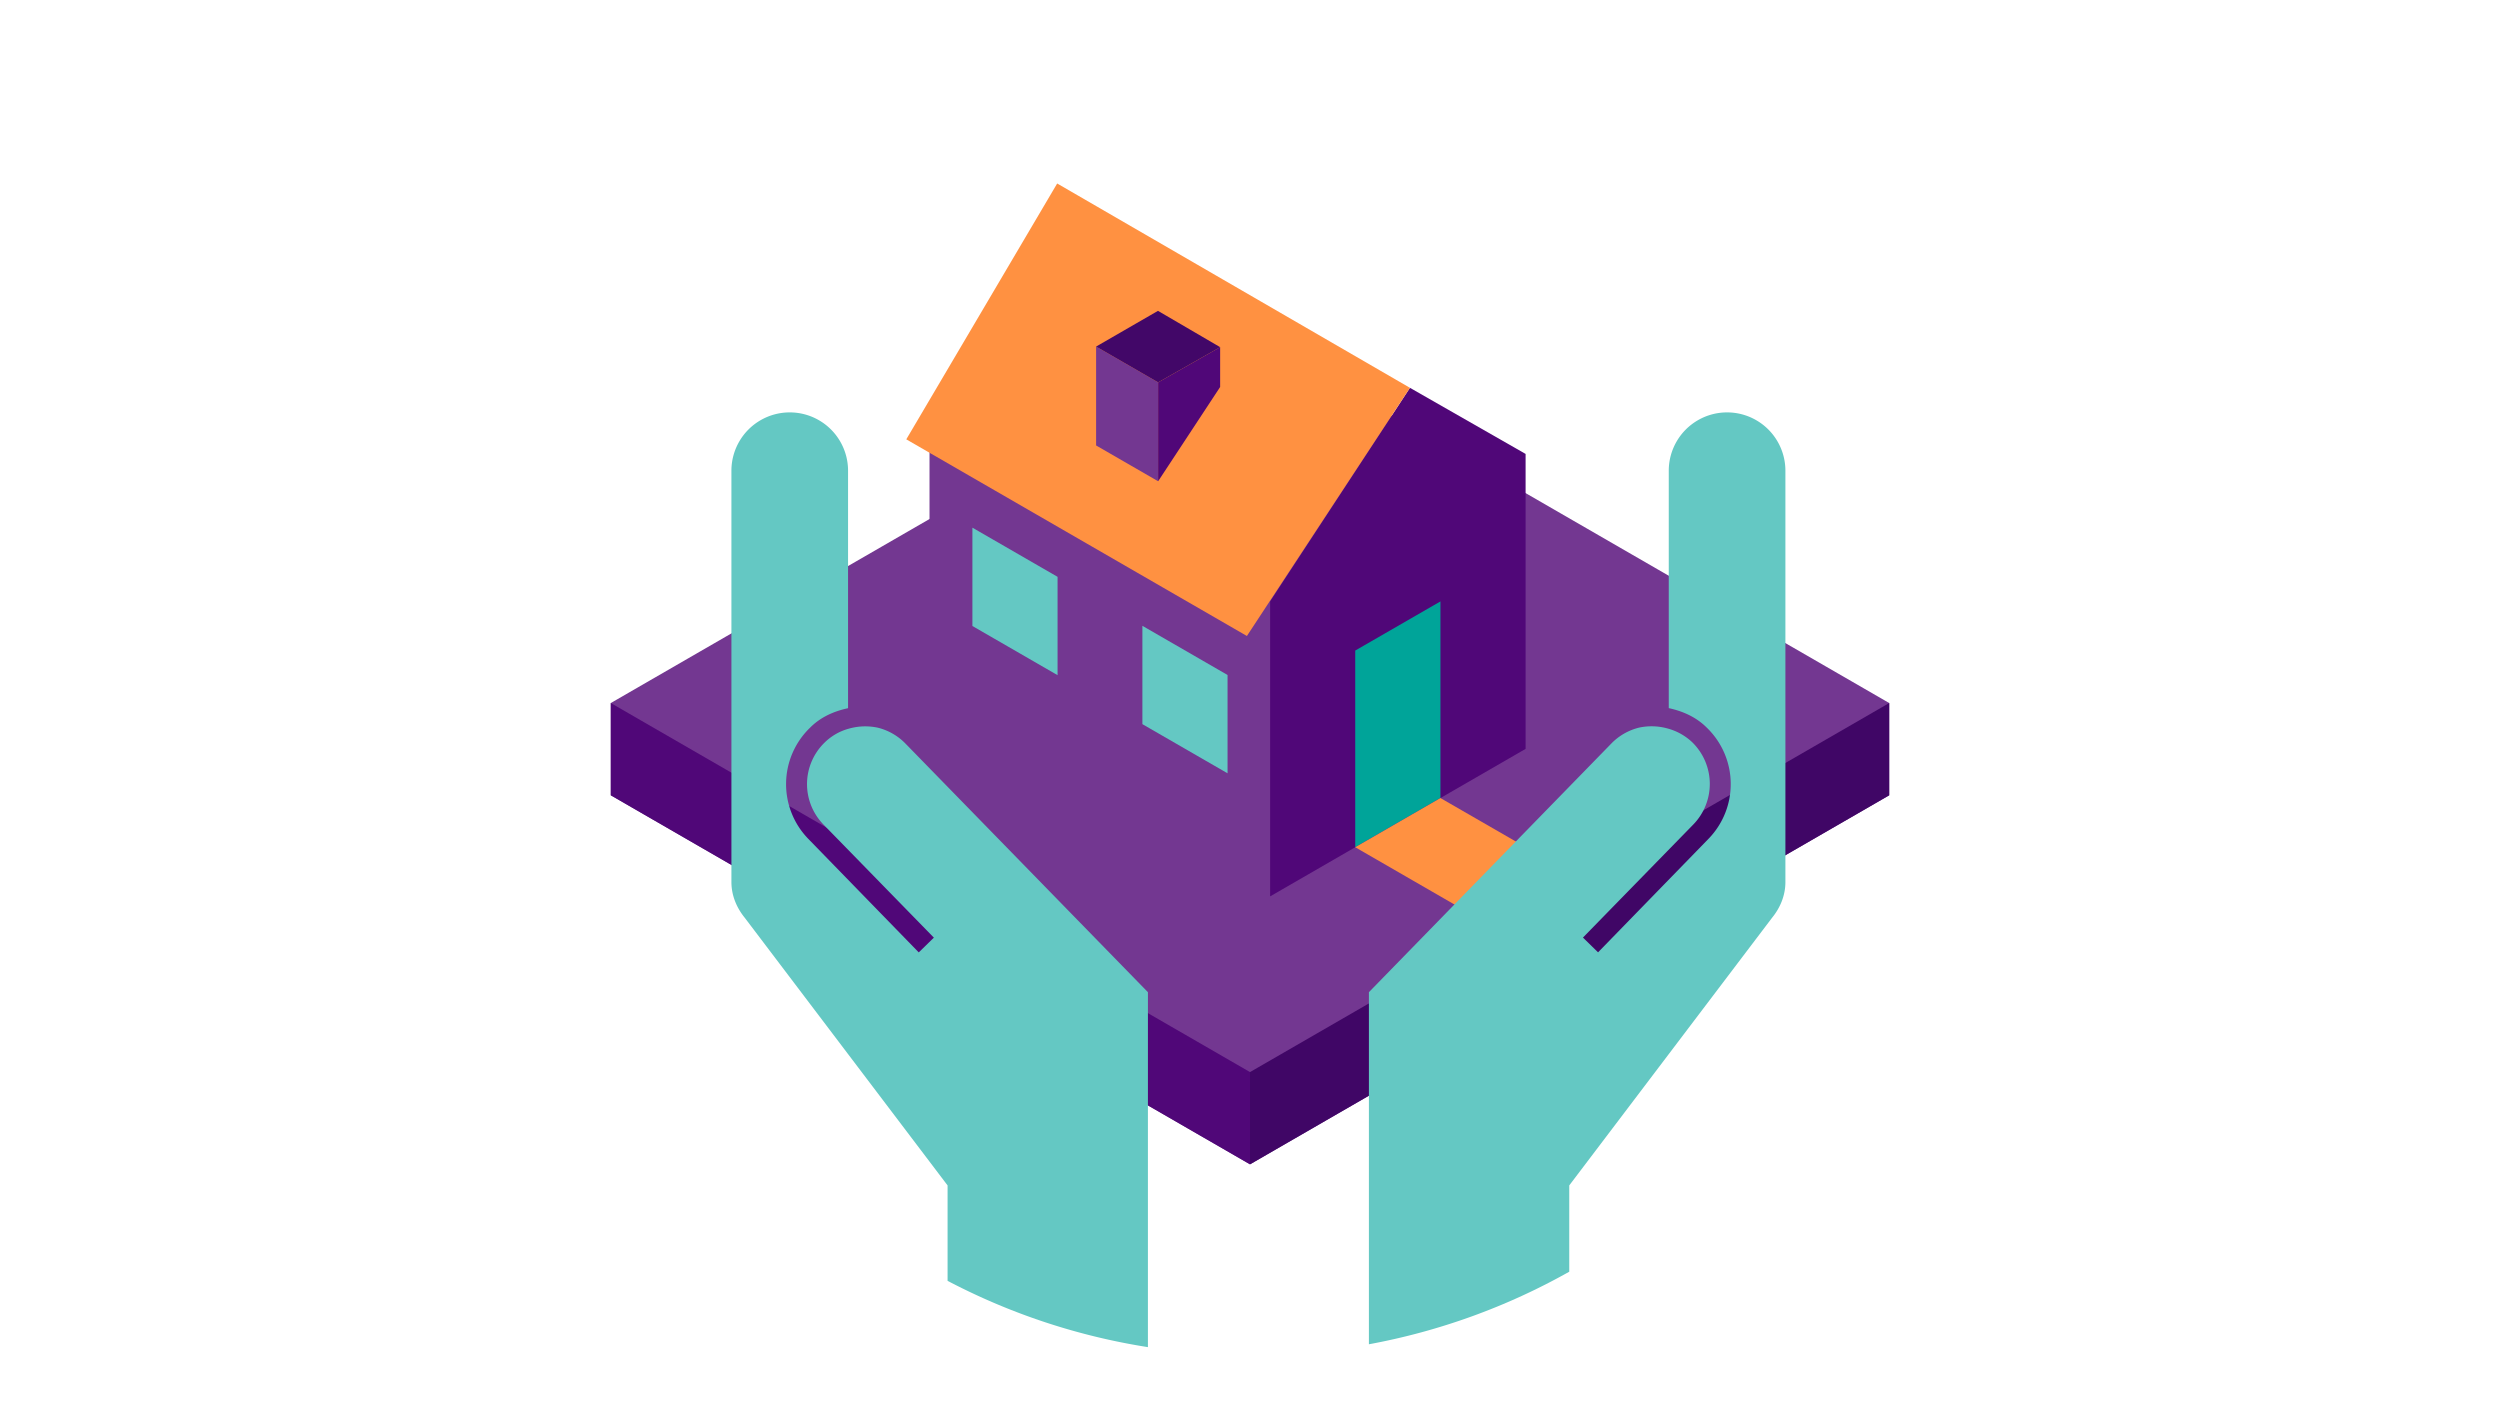 <svg id="Layer_1" data-name="Layer 1" xmlns="http://www.w3.org/2000/svg" viewBox="0 0 1920 1080"><defs><style>.cls-1{fill:#733791;}.cls-2{fill:#500778;}.cls-3{fill:#400666;}.cls-4{fill:#ff9141;}.cls-5{fill:#00a499;}.cls-6{fill:#64c8c3;}.cls-7{fill:#420768;}.cls-8{fill:#ff6d00;}</style></defs><title>ilustracoes_caixa_am5SVG</title><polygon class="cls-1" points="960 256.5 469.09 539.93 469.09 610.79 960 894.21 1450.91 610.79 1450.91 539.93 960 256.5"/><polygon class="cls-2" points="960 894.21 469.09 610.79 469.09 539.93 960 823.36 960 894.21"/><polygon class="cls-3" points="960 894.21 1450.91 610.79 1450.91 539.93 960 823.36 960 894.21"/><polygon class="cls-1" points="975.46 688.44 713.87 537.41 713.87 310.86 975.46 461.89 975.46 688.44"/><polygon class="cls-2" points="1082.85 297.85 975.46 461.87 975.46 688.42 1171.66 575.14 1171.66 348.62 1082.85 297.85"/><polygon class="cls-4" points="696.03 337.41 811.91 140.92 1082.85 297.85 957.62 488.44 696.03 337.41"/><polygon class="cls-5" points="1040.82 650.68 1040.82 499.63 1106.26 461.89 1106.26 612.9 1040.82 650.68"/><polygon class="cls-6" points="877.36 480.63 877.36 556.15 942.76 593.9 942.76 518.39 877.36 480.63"/><polygon class="cls-6" points="746.81 405.25 746.81 480.77 812.21 518.53 812.21 443.01 746.81 405.25"/><polygon class="cls-1" points="889.44 369.61 889.44 293.66 841.81 266.16 841.81 342.11 889.44 369.61"/><polygon class="cls-2" points="937.07 266.62 889.44 293.66 889.44 369.61 937.07 297.2 937.07 266.62"/><polygon class="cls-7" points="841.81 266.16 889.44 293.66 937.07 266.62 889.32 238.73 841.81 266.16"/><polygon class="cls-4" points="1106.26 612.9 1040.82 650.68 1171.66 726.2 1215.59 675.92 1106.26 612.9"/><polygon class="cls-8" points="1150.16 784.51 1150.16 713.7 1215.59 675.92 1215.59 746.77 1150.16 784.51"/><path class="cls-6" d="M695.56,571.23a44.59,44.59,0,0,0-21.32-12.34,45.83,45.83,0,0,0-22.39.74,42.3,42.3,0,0,0-18.69,10.8,44.46,44.46,0,0,0-.81,62.73l84.86,86.95-11.6,11.33-84.86-87.22a60.26,60.26,0,0,1,1.35-85.33c8.16-8.23,18.42-12.68,29.21-15V361.51a44.79,44.79,0,1,0-89.58,0V677.4c0,10.32,4,19.76,10.25,27.46L727.74,910.4v73.29A497.21,497.21,0,0,0,881.6,1034.6V762Z"/><path class="cls-6" d="M1360.94,704.86c6.27-7.69,10.25-17.14,10.25-27.46V361.51a44.79,44.79,0,1,0-89.58,0V543.84c10.79,2.36,21,6.81,29.21,15a60.26,60.26,0,0,1,1.35,85.33l-84.86,87.22-11.6-11.33,84.86-86.95a44.71,44.71,0,0,0-.81-62.94,43.92,43.92,0,0,0-18.68-10.59,45.84,45.84,0,0,0-22.4-.74,44.59,44.59,0,0,0-21.32,12.34L1051.32,762v270.4a497.32,497.32,0,0,0,153.87-55.73V910.4Z"/></svg>